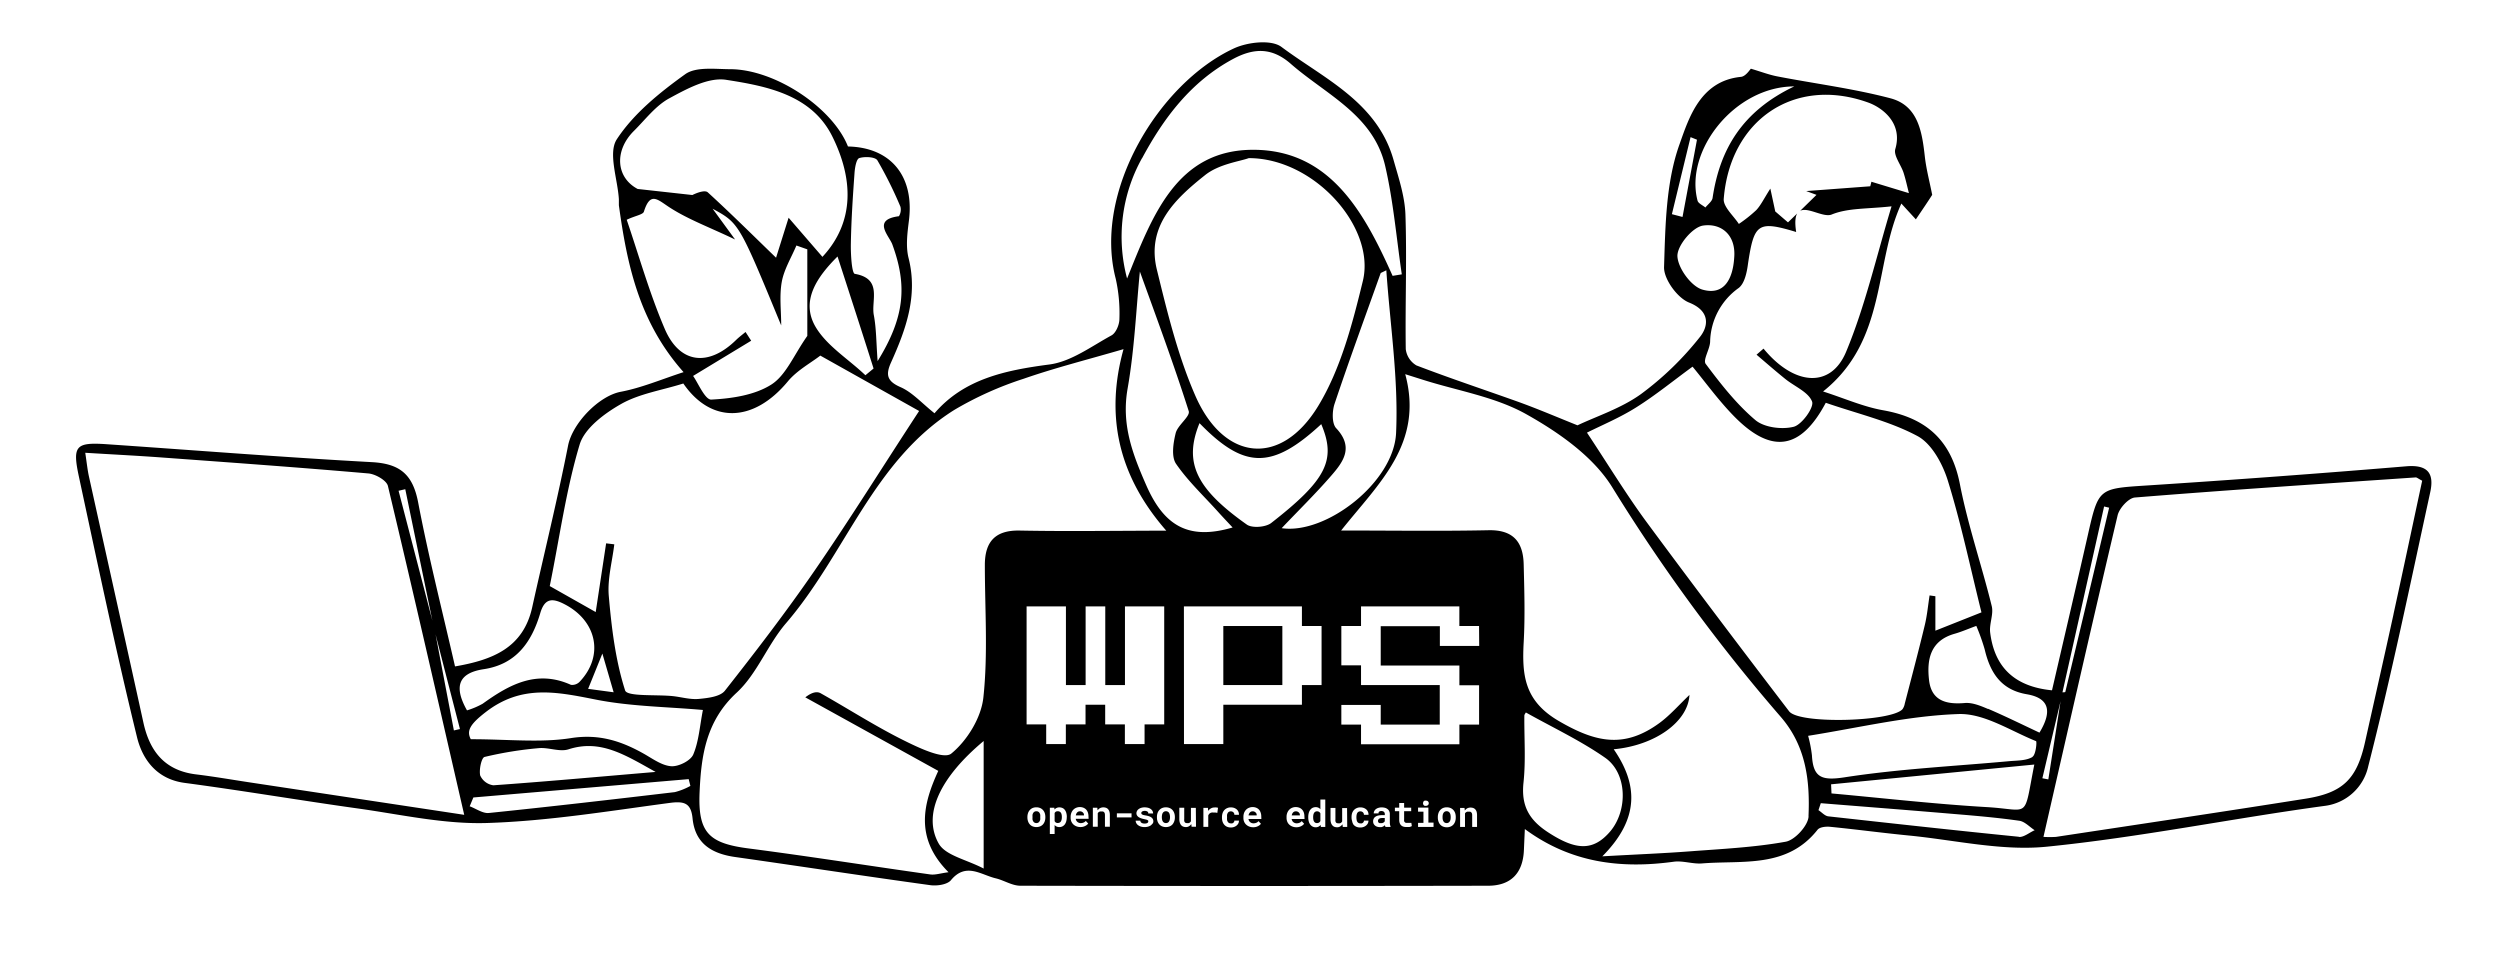 <svg xmlns="http://www.w3.org/2000/svg" viewBox="0 0 612 235.11">
    <g id="Layer_1" data-name="Layer 1">
        <path d="M589.05,114.15q-31.6,2.63-63.26,4.68c-12.09.79-12.06.57-14.71,12.26-2.89,12.75-5.88,25.48-8.75,37.9-9.19-.9-14.1-5.69-15.14-14.17-.25-2.1.88-4.45.39-6.44-2.46-10-5.83-19.76-7.79-29.82-2.1-10.85-8.29-16.26-18.81-18.13-4.85-.86-9.49-2.93-14.69-4.6,15.71-12.54,12.41-31.28,19.16-46L469,53.7c1.69-2.49,3.12-4.61,4-6-.65-3.31-1.47-6.35-1.81-9.44-.68-6.08-1.67-12.42-8.42-14.2-9.07-2.39-18.46-3.57-27.69-5.36-1.95-.37-3.84-1.1-6.46-1.88-.26.23-1.28,1.91-2.47,2-9.92,1-12.71,10.05-15,16.49-3.34,9.32-3.47,20-3.79,30.07-.09,2.94,3.26,7.55,6.11,8.68,5.43,2.16,4.65,6,2.64,8.47a75.14,75.14,0,0,1-14.48,14c-4.84,3.46-10.79,5.37-15.46,7.59-4.67-1.87-9.41-3.9-14.25-5.66-8.37-3-16.85-5.81-25.17-9a5.36,5.36,0,0,1-2.62-4c-.16-11,.29-22-.08-32.92-.15-4.49-1.67-9-2.91-13.38-4-14.19-17-19.89-27.45-27.68-2.49-1.85-8.29-1.18-11.63.37-18.35,8.51-34.47,35.09-28.94,56.34a38.62,38.62,0,0,1,.91,9.91c0,1.38-.85,3.41-1.93,4-4.95,2.7-9.92,6.44-15.23,7.13-10.82,1.42-20.91,3.55-28.1,11.94-3.14-2.5-5.45-5.15-8.35-6.41-3.41-1.49-3.59-3.14-2.28-6.06,3.65-8.11,6.6-16.28,4.28-25.52-.73-2.89-.29-6.18.09-9.23,1.34-10.8-4.41-17.87-14.93-18.09-3.72-9.45-17.75-18.83-28.72-18.92-3.76,0-8.47-.67-11.12,1.23-6.25,4.49-12.61,9.62-16.74,15.92-2.19,3.35.19,9.68.5,14.66,0,.5,0,1,0,1.5,2,14.46,4.93,28.6,15.84,40.85C162,92.83,157.09,94.93,152,95.9c-5.4,1-11.85,7.72-12.93,13.16-2.61,13.25-5.86,26.38-8.78,39.58-2.2,10-9.75,12.92-18.9,14.5-3.06-13.4-6.47-26.75-9.05-40.27C101,116,97.76,113.5,91,113.13c-21.61-1.18-43.2-2.9-64.79-4.38-7.69-.53-8.54.34-6.88,8C23.9,138,28.37,159.35,33.55,180.5c1.33,5.39,4.79,10.23,11.63,11.15,14.18,1.89,28.29,4.29,42.46,6.27,10.52,1.47,21.12,3.89,31.62,3.55,14.92-.47,29.79-2.93,44.64-4.91,3.59-.48,5.26,0,5.64,3.78.61,6.19,4.72,8.65,10.44,9.46,15.92,2.26,31.82,4.7,47.75,6.89,1.64.23,4.16-.13,5.06-1.22,3.66-4.42,7.3-1.33,10.94-.46,2.05.48,4,1.81,6.06,1.82q57.24.12,114.47,0c5.62,0,8.55-3.09,8.79-8.7.07-1.59.14-3.18.23-5.18,11.24,8.3,23.47,9.78,36.45,8,2.24-.3,4.63.6,6.92.42,10-.81,20.79,1.25,28.28-8.24.52-.66,2-.83,3.05-.73,6.46.64,12.89,1.51,19.35,2.14,11.25,1.1,22.69,3.84,33.73,2.73,22.81-2.29,45.37-6.92,68.11-10a12.46,12.46,0,0,0,10.58-9.7c5.66-22.22,10.3-44.7,15.18-67.12C595.93,115.84,594.3,113.71,589.05,114.15Zm-74,9.83,1.27.3q-5.34,22.54-10.73,45.1c0,.09-.4.09-.7.11Q510,146.71,515.08,124ZM439.24,21.15c-12.76,6.08-18.23,15.42-20,27.31-.13.85-1.15,1.56-1.76,2.34-.66-.56-1.74-1-1.92-1.68C412.35,36.86,424.65,21.18,439.24,21.15ZM413.85,33.57l1.57.63-3.54,18.91-2.6-.68Q411.56,43,413.85,33.57Zm2.88,37.32c-2.76-.81-6-5.31-6.1-8.2-.06-2.58,3.71-7.1,6.28-7.47,4.41-.65,8.12,2.26,7.62,7.9C424.22,68,422.24,72.49,416.73,70.89Zm1.91,12.77a16.56,16.56,0,0,1,7-13.17c1.44-1.11,2-3.84,2.27-5.91,1.48-9.89,2.42-10.62,11.79-7.79-.36-2.37-.21-3.76.26-4.54l-2.26,2.19-3.12-2.68c-.3-1.4-.6-2.81-1.2-5.59-1.58,2.47-2.32,4.07-3.46,5.28a34.2,34.2,0,0,1-4.25,3.37c-1.3-2-3.85-4.2-3.7-6.13,1.53-19.32,17.29-30.09,35.36-23.59,3.43,1.23,8.53,5,6.64,11.38-.46,1.58,1.34,3.79,2,5.74.56,1.74.94,3.54,1.33,5.06l-9.18-2.79-.28,1.11-15.68,1.17,2.52.93-4,3.91c1.89-1,5.72,1.72,7.72.9,4-1.63,8.72-1.34,14.65-2-3.7,12.2-6.42,24.34-11.14,35.65-3.78,9-12.76,8.23-20.2-.82L430,86.83c2.34,2,4.64,4,7,5.91s5.7,3.22,6.6,5.57c.53,1.4-2.49,5.66-4.52,6.17-2.89.72-7.21.18-9.37-1.65-4.63-3.91-8.47-8.84-12.14-13.73C416.81,88.13,418.57,85.53,418.64,83.66Zm-18.15,16.1c4.79-3,9.21-6.63,13.85-10,3.07,3.7,6.37,8.31,10.31,12.3,9.09,9.18,16.21,8,22.3-3.46,7.82,2.71,15.66,4.5,22.49,8.17,3.46,1.87,6.12,6.8,7.39,10.89,3.23,10.42,5.47,21.14,8.23,32.25l-11.28,4.48v-8.43l-1.42-.2c-.38,2.44-.6,4.91-1.18,7.3-1.54,6.41-3.24,12.79-4.89,19.18a3.42,3.42,0,0,1-.55,1.36c-2.66,3.07-25.31,3.74-27.76.53-11.77-15.4-23.47-30.86-35-46.47-4.87-6.63-9.15-13.69-14.49-21.75C392.12,104.09,396.52,102.26,400.49,99.76Zm-120.92-61c5.26-9.81,11.95-18.77,22.28-24.32,5.24-2.81,9.63-2.76,14.14,1.19,8.62,7.54,20.27,12.52,23.12,25.07,2,8.68,2.74,17.63,4.05,26.46l-2.25.37c-6.86-15.32-15.16-30.78-34-30.86-18.95-.08-24.87,16.34-31,31.51A39.56,39.56,0,0,1,279.57,38.71ZM322.69,99.4c-9.13,15-23.13,13.55-30.14-2.68C288.32,87,285.74,76.39,283.2,66,280.59,55.31,287.79,48.6,295,42.87c3.41-2.72,8.48-3.35,10.7-4.16,16.08,0,31.13,17,27.92,30.1C331.06,79.31,328.21,90.31,322.69,99.4Zm-11.54,28.66c-1.33,1-4.63,1.28-5.94.35-12.56-8.88-15.46-15.28-11.57-24.82,11,11.34,17.81,11.33,29.8.24C327.14,112.56,324.8,117.43,311.15,128.06ZM291,100.64c.42,1.3-2.72,3.43-3.2,5.42-.59,2.41-1.1,5.74.1,7.49,3,4.35,6.94,8,10.51,12,1.08,1.19,2.19,2.35,3.33,3.58-10.67,3.13-16.7-.26-21.11-10.28-3.47-7.89-6.13-15-4.59-23.74,1.68-9.57,2.09-19.37,3-28.64C283.11,77.76,287.33,89.11,291,100.64Zm-1.18,47.8h28.89v4.81h4.81V167.7h-4.81v4.82H299.47v9.63h-9.63Zm23.93-19.14c4.21-4.43,8.32-8.46,12.08-12.79,3-3.44,5.66-7,1.27-11.68-1.09-1.16-1-4.21-.39-6,3.59-10.72,7.49-21.33,11.29-32l1.37-.66c.91,13.28,3,26.63,2.39,39.84C341.2,118.07,324.63,130.88,313.77,129.3ZM208.29,59.6c.1-5.77.49-11.53.9-17.29.09-1.29.45-3.39,1.16-3.61,1.35-.43,3.91-.3,4.43.55a97.66,97.66,0,0,1,5.65,11.36,3.07,3.07,0,0,1-.37,2.32c-6.64.85-2.42,4.74-1.62,6.9,3.7,10.09,3.05,17.82-3.6,28.57-.34-4.52-.31-8-.93-11.27-.69-3.59,2.19-8.9-4.65-10.09C208.51,66.9,208.24,62.19,208.29,59.6Zm5.56,30.61-2,1.65c-4.19-4-9.57-7.25-12.29-12-3.53-6.24.38-12,5.47-17.07C208.07,72.18,211,81.2,213.85,90.21ZM155.18,32.05c2.81-2.79,5.34-6.2,8.7-8,4.27-2.32,9.55-5.19,13.88-4.51,10,1.55,20.94,3.68,26,13.88s5.61,20.82-2.43,29.46l-8.28-9.58c-1.39,4.43-2.49,7.93-3.07,9.79-5.4-5.22-10.94-10.73-16.71-16-.69-.63-2.6.07-3.78.65L156.1,46.26C150.71,43.4,150.38,36.81,155.18,32.05Zm7.55,48.46c-3.75-8.76-6.34-18-9.31-26.71,2.08-1,4-1.25,4.21-2,1.58-5,3.33-2.93,6.32-1,4.5,2.91,9.66,4.8,16,7.83l-5.5-7.53c6.48,3.54,6.48,3.54,16.79,28.57,0-3.57-.48-7.22.14-10.67.56-3.08,2.34-5.94,3.58-8.9l2.67.94V82.23c-3.29,4.66-5.21,9.63-8.82,11.92-4.1,2.6-9.68,3.41-14.69,3.67-1.53.08-3.29-4.19-4.45-5.79l14.22-8.62-1.38-2.14c-.79.66-1.62,1.27-2.36,2C173.41,89.83,166.39,89.06,162.73,80.51ZM141.9,108.82c1.21-4,6.11-7.64,10.18-9.94,4.49-2.53,9.95-3.34,15.2-5,6.73,9.8,17.12,9.7,25.59-.52,2.26-2.72,5.64-4.52,7.94-6.31L225,100.61c-9,13.75-17,26.62-25.61,39.11-6.93,10.06-14.38,19.77-21.94,29.37-1.15,1.45-4.12,1.79-6.31,2s-4.28-.45-6.43-.68c-4.07-.42-11.19.16-11.68-1.39-2.37-7.39-3.32-15.33-4-23.14-.36-4.14.85-8.42,1.35-12.63l-2-.24-2.55,16.82-11.25-6.36C137,131.59,138.56,119.94,141.9,108.82Zm8.32,60.65-6.25-.84c1.05-2.58,1.93-4.77,3.49-8.64C148.63,164,149.33,166.4,150.22,169.47Zm-37.62,9-1.49.34q-2.25-11.78-4.49-23.53Q109.6,166.9,112.6,178.49ZM99.21,119.76q3.32,16.08,6.64,32.18l-8.28-31.8Zm-38.4,71.72c-4.27-.65-8.53-1.39-12.81-1.91-7.59-.92-11.33-5.56-12.89-12.65C30.7,156.8,26.2,136.7,21.76,116.59c-.35-1.6-.51-3.24-.89-5.75,6.5.4,12.54.7,18.56,1.14,16.92,1.24,33.85,2.45,50.75,3.92,1.73.15,4.45,1.7,4.78,3.06,6.32,26.45,12.35,53,18.68,80.51Zm57.59-27.66c8-1.2,11.78-6.7,13.87-13.77,1.08-3.61,2.93-3.69,5.9-2.15,8,4.1,9.73,12.69,3.72,19a2.52,2.52,0,0,1-2.12.75c-8.37-3.77-15.07-.09-21.61,4.62a19.11,19.11,0,0,1-3.84,1.63C111.15,168.27,112,164.79,118.4,163.82Zm46.8,30.09c-15.17,1.79-30.34,3.55-45.53,5.11-1.49.15-3.12-1.06-4.69-1.64l.9-2.16,52.71-4.49.42,1.66A16.12,16.12,0,0,1,165.2,193.91Zm-46.58-8.61a90.88,90.88,0,0,1,13.24-2.15c2.43-.24,5.16,1,7.35.27,7.77-2.48,13.7,1.32,21.28,5.55-14.27,1.21-27,2.37-39.72,3.27a4.15,4.15,0,0,1-3.22-2.41C117.24,188.39,117.87,185.49,118.62,185.3Zm45.69,2.27c-2.3-.16-4.55-1.84-6.71-3.06-5.56-3.13-11-4.9-17.84-3.82-7.52,1.18-15.38.27-24.51.27-1.11-2.09-.13-3.71,3.64-6.63,8.71-6.74,17.21-5,26.67-3.13,8.69,1.76,17.72,1.81,26.51,2.6-.78,4-1,7.68-2.36,10.9C169.06,186.23,166.11,187.7,164.31,187.57Zm76.49,25.05c-4.21-2.21-9.33-3.18-11-6.11-4.06-7.16.46-16.32,11-25.11Zm8.82-82.74c-6-.12-8.52,2.74-8.53,8.41,0,10.83.79,21.74-.36,32.44-.53,5-4,10.6-7.86,13.75C231,186,224.76,183,221,181.12c-6.88-3.44-13.38-7.63-20.1-11.41-.86-.48-2.07-.32-3.76,1l32.55,18c-3.55,7.75-6,16.29,2.51,24.81-1.94.25-3.26.71-4.48.54-14.79-2.08-29.55-4.43-44.37-6.35-9.74-1.25-12.53-3.77-12.09-13.77.39-9,1.59-17.47,9.07-24.37,5-4.61,7.56-11.74,12.08-17,14.51-16.84,21.35-39.81,41.25-52.25a83.87,83.87,0,0,1,16.89-7.59c7.7-2.68,15.65-4.68,24.49-7.26-4.31,15.55-1.8,30.42,10.46,44.43C271.82,129.94,260.72,130.1,249.62,129.88Zm6.28,70.22a3.09,3.09,0,0,1-.14.94,2.27,2.27,0,0,1-.43.76,2,2,0,0,1-.69.49,2.49,2.49,0,0,1-1.86,0,1.84,1.84,0,0,1-.69-.49,2.11,2.11,0,0,1-.43-.76,2.81,2.81,0,0,1-.15-.94V200a2.85,2.85,0,0,1,.15-.94,2,2,0,0,1,.43-.75,1.91,1.91,0,0,1,.68-.5,2.27,2.27,0,0,1,.93-.18,2.35,2.35,0,0,1,.94.18,2,2,0,0,1,.69.5,2.13,2.13,0,0,1,.43.75,3.14,3.14,0,0,1,.14.94Zm-4.59-22.77V148.44h9.63V167.7h4.82V148.44h4.81V167.7h4.82V148.44H285v28.89h-4.81v4.82h-4.82v-4.82h-4.82v-4.81h-4.81v4.81h-4.82v4.82h-4.81v-4.82Zm9.83,22.77a3.51,3.51,0,0,1-.12.94,2.35,2.35,0,0,1-.34.75,1.74,1.74,0,0,1-.58.5,1.59,1.59,0,0,1-.77.18,1.88,1.88,0,0,1-.43-.05,1.69,1.69,0,0,1-.37-.15l-.18-.13a1.41,1.41,0,0,1-.18-.17v2.2H257v-6.44h1.1l.05.45a1.34,1.34,0,0,1,.2-.21l.24-.16.34-.13a2,2,0,0,1,1.19.13,1.47,1.47,0,0,1,.57.48,2.16,2.16,0,0,1,.35.75,3.63,3.63,0,0,1,.12,1Zm5.35.34h-3.16a1.66,1.66,0,0,0,.16.45,1.07,1.07,0,0,0,.25.31,1.3,1.3,0,0,0,.38.22,1.34,1.34,0,0,0,.46.08,1.8,1.8,0,0,0,.68-.14,1.28,1.28,0,0,0,.54-.4l.6.65a2.12,2.12,0,0,1-.73.58,2.41,2.41,0,0,1-1.17.27,2.54,2.54,0,0,1-1-.18,2.35,2.35,0,0,1-.76-.48,2.17,2.17,0,0,1-.48-.71,2.38,2.38,0,0,1-.17-.88V200a2.74,2.74,0,0,1,.17-1,2.27,2.27,0,0,1,.47-.76,2.06,2.06,0,0,1,.71-.49,2.26,2.26,0,0,1,.9-.18,2.33,2.33,0,0,1,.9.17,2,2,0,0,1,.67.46,2.16,2.16,0,0,1,.41.73,3,3,0,0,1,.14.93Zm5.2,1.94h-1.2v-2.85a1.44,1.44,0,0,0-.06-.45.62.62,0,0,0-.18-.28.69.69,0,0,0-.28-.15,2,2,0,0,0-.37,0,1.65,1.65,0,0,0-.32,0,1,1,0,0,0-.25.12.7.7,0,0,0-.17.13l-.13.17v3.31h-1.2v-4.65h1.09l.07.64a1.43,1.43,0,0,1,.2-.23,1.37,1.37,0,0,1,.22-.2,1.5,1.5,0,0,1,.46-.22,1.72,1.72,0,0,1,.52-.08,2.15,2.15,0,0,1,.64.1,1.25,1.25,0,0,1,.51.33,1.63,1.63,0,0,1,.33.58,2.77,2.77,0,0,1,.12.87ZM277,200.1h-3.59v-1H277Zm5.11,1.52a1.49,1.49,0,0,1-.42.45,2.2,2.2,0,0,1-.66.29,3,3,0,0,1-.87.11,2.82,2.82,0,0,1-.92-.14,2.09,2.09,0,0,1-.68-.36,1.39,1.39,0,0,1-.41-.5,1.33,1.33,0,0,1-.14-.57h1.14a.68.68,0,0,0,.1.33.73.73,0,0,0,.24.22,1,1,0,0,0,.32.12,1.92,1.92,0,0,0,.78,0,.88.88,0,0,0,.29-.11.49.49,0,0,0,.16-.16.35.35,0,0,0,.05-.2.41.41,0,0,0,0-.19.71.71,0,0,0-.18-.15,1.42,1.42,0,0,0-.34-.13l-.53-.12a5.1,5.1,0,0,1-.75-.21,2.62,2.62,0,0,1-.58-.29,1.39,1.39,0,0,1-.37-.4,1,1,0,0,1-.14-.53,1.21,1.21,0,0,1,.14-.55,1.33,1.33,0,0,1,.4-.46,1.9,1.9,0,0,1,.62-.31,2.75,2.75,0,0,1,.84-.12,3.34,3.34,0,0,1,.87.11,2,2,0,0,1,.66.32,1.41,1.41,0,0,1,.41.47,1.39,1.39,0,0,1,.14.6h-1.2a.54.54,0,0,0,0-.22.58.58,0,0,0-.11-.18.74.74,0,0,0-.29-.17,1.4,1.4,0,0,0-.44-.07,1.35,1.35,0,0,0-.38.05.85.85,0,0,0-.27.12.46.46,0,0,0-.15.16.45.45,0,0,0-.05.19.46.46,0,0,0,.05.2.36.36,0,0,0,.15.15,1.05,1.05,0,0,0,.3.14l.48.1a5.62,5.62,0,0,1,.78.17,2.27,2.27,0,0,1,.63.28,1.34,1.34,0,0,1,.41.41,1.18,1.18,0,0,1,0,1.15Zm5.5-1.52a2.81,2.81,0,0,1-.15.94,2.44,2.44,0,0,1-.42.76,2,2,0,0,1-.69.49,2.52,2.52,0,0,1-1.87,0,2,2,0,0,1-.69-.49,2.27,2.27,0,0,1-.43-.76,2.81,2.81,0,0,1-.14-.94V200a2.85,2.85,0,0,1,.14-.94,2.13,2.13,0,0,1,.43-.75,2,2,0,0,1,.69-.5,2.49,2.49,0,0,1,1.86,0,2,2,0,0,1,.7.5,2.28,2.28,0,0,1,.42.75,2.85,2.85,0,0,1,.15.94Zm5.17,2.28h-1.08l-.07-.65a1.83,1.83,0,0,1-.57.54,1.4,1.4,0,0,1-.73.2,2,2,0,0,1-.66-.11,1.32,1.32,0,0,1-.52-.36,1.74,1.74,0,0,1-.33-.62,3,3,0,0,1-.12-.9v-2.75h1.2v2.76a2.05,2.05,0,0,0,0,.47.86.86,0,0,0,.13.32.53.53,0,0,0,.24.17,1.13,1.13,0,0,0,.35.05,1.87,1.87,0,0,0,.35,0,.89.89,0,0,0,.26-.11.93.93,0,0,0,.18-.16.69.69,0,0,0,.13-.2v-3.26h1.2ZM298,199a3.86,3.86,0,0,0-.49-.09,3.77,3.77,0,0,0-.47,0,1.73,1.73,0,0,0-.41,0,1.14,1.14,0,0,0-.34.12.89.89,0,0,0-.3.24,1.63,1.63,0,0,0-.21.34v2.8h-1.19v-4.65h1.11l.05.65v.11a2,2,0,0,1,.68-.62,1.7,1.7,0,0,1,.86-.23,2.6,2.6,0,0,1,.5,0,2.25,2.25,0,0,1,.38.08Zm2.38,1.69a1.27,1.27,0,0,0,.16.45.83.83,0,0,0,.29.3.88.88,0,0,0,.48.12,1.2,1.2,0,0,0,.33,0,.84.84,0,0,0,.28-.15.79.79,0,0,0,.19-.22.73.73,0,0,0,.06-.3h1.12a1.39,1.39,0,0,1-.14.67,1.7,1.7,0,0,1-.43.53,1.93,1.93,0,0,1-.63.35,2.13,2.13,0,0,1-.76.13,2.33,2.33,0,0,1-.95-.18,1.83,1.83,0,0,1-.68-.5,2.21,2.21,0,0,1-.42-.75,3.06,3.06,0,0,1-.14-.92V200a3.1,3.1,0,0,1,.14-.92,2.14,2.14,0,0,1,.41-.74,2,2,0,0,1,.69-.5,2.13,2.13,0,0,1,.94-.19,2.32,2.32,0,0,1,.8.13,2.16,2.16,0,0,1,.63.36,1.63,1.63,0,0,1,.54,1.32h-1.12a.88.88,0,0,0-.05-.33.8.8,0,0,0-.18-.27,1.12,1.12,0,0,0-.28-.18,1,1,0,0,0-.36-.06,1,1,0,0,0-.47.11.86.86,0,0,0-.29.31,1.5,1.5,0,0,0-.16.45,2.85,2.85,0,0,0,0,.51v.13A2.89,2.89,0,0,0,300.38,200.64Zm8.4-.2h-3.16a1.68,1.68,0,0,0,.15.45,1.1,1.1,0,0,0,.26.31,1.25,1.25,0,0,0,.37.22,1.39,1.39,0,0,0,.46.08,1.81,1.81,0,0,0,.69-.14,1.19,1.19,0,0,0,.53-.4l.6.65a2,2,0,0,1-.72.58,2.41,2.41,0,0,1-1.17.27,2.59,2.59,0,0,1-1-.18,2.41,2.41,0,0,1-.75-.48,2,2,0,0,1-.48-.71,2.19,2.19,0,0,1-.17-.88V200a2.74,2.74,0,0,1,.16-1,2.44,2.44,0,0,1,.47-.76,2,2,0,0,1,.72-.49,2.19,2.19,0,0,1,.9-.18,2.28,2.28,0,0,1,.89.17,1.78,1.78,0,0,1,.67.46,2,2,0,0,1,.41.73,2.75,2.75,0,0,1,.15.93Zm10.57,0h-3.16a1.38,1.38,0,0,0,.16.45.93.93,0,0,0,.25.31,1.19,1.19,0,0,0,.38.22,1.34,1.34,0,0,0,.46.08,1.8,1.8,0,0,0,.68-.14,1.28,1.28,0,0,0,.54-.4l.59.65a2,2,0,0,1-.72.58,2.41,2.41,0,0,1-1.17.27,2.5,2.5,0,0,1-1-.18,2.35,2.35,0,0,1-.76-.48,2,2,0,0,1-.48-.71,2.38,2.38,0,0,1-.17-.88V200a2.54,2.54,0,0,1,.17-1,2.12,2.12,0,0,1,.47-.76,2,2,0,0,1,.71-.49,2.19,2.19,0,0,1,.9-.18,2.37,2.37,0,0,1,.9.17,1.83,1.83,0,0,1,.66.46,2,2,0,0,1,.42.73,3,3,0,0,1,.14.93Zm5.08,1.94h-1.08l-.06-.49a1.78,1.78,0,0,1-.52.43,1.52,1.52,0,0,1-.69.15,1.61,1.61,0,0,1-.76-.18,1.69,1.69,0,0,1-.57-.49,2.18,2.18,0,0,1-.36-.75,3.5,3.5,0,0,1-.13-.94V200a3.67,3.67,0,0,1,.13-1,2.18,2.18,0,0,1,.36-.75,1.59,1.59,0,0,1,.57-.49,1.74,1.74,0,0,1,.77-.17,1.48,1.48,0,0,1,.65.13,1.71,1.71,0,0,1,.49.37v-2.37h1.2Zm5.37,0h-1.09l-.07-.65a1.83,1.83,0,0,1-.57.54,1.4,1.4,0,0,1-.73.2,2,2,0,0,1-.66-.11,1.22,1.22,0,0,1-.51-.36,1.61,1.61,0,0,1-.34-.62,3,3,0,0,1-.12-.9v-2.75h1.2v2.76a2.05,2.05,0,0,0,0,.47.86.86,0,0,0,.13.32.53.53,0,0,0,.24.17,1.18,1.18,0,0,0,.35.05,1.78,1.78,0,0,0,.35,0,1.09,1.09,0,0,0,.27-.11,1.29,1.29,0,0,0,.17-.16,1,1,0,0,0,.14-.2v-3.26h1.2Zm2.3-1.74a1.26,1.26,0,0,0,.15.45.79.79,0,0,0,.3.3.84.84,0,0,0,.47.12,1.27,1.27,0,0,0,.34,0,.94.94,0,0,0,.28-.15.63.63,0,0,0,.18-.22.51.51,0,0,0,.06-.3H335a1.53,1.53,0,0,1-.15.67,1.7,1.7,0,0,1-.43.53,1.93,1.93,0,0,1-.63.35,2.13,2.13,0,0,1-.76.13,2.33,2.33,0,0,1-1-.18,1.91,1.91,0,0,1-.68-.5A2.18,2.18,0,0,1,331,201a2.77,2.77,0,0,1-.14-.92V200a3.1,3.1,0,0,1,.13-.92,2.16,2.16,0,0,1,.42-.74,1.91,1.91,0,0,1,.68-.5,2.13,2.13,0,0,1,.94-.19,2.28,2.28,0,0,1,.8.13,2.16,2.16,0,0,1,.63.36,1.66,1.66,0,0,1,.41.57,1.79,1.79,0,0,1,.14.75h-1.13a.72.72,0,0,0-.05-.33.8.8,0,0,0-.18-.27,1,1,0,0,0-.28-.18,1,1,0,0,0-.35-.06.93.93,0,0,0-.47.11.89.89,0,0,0-.3.31,1.49,1.49,0,0,0-.15.45,2.84,2.84,0,0,0-.05.51v.13A2.87,2.87,0,0,0,332.1,200.64Zm8.27,1.74h-1.22c0-.06,0-.12-.07-.2a1.44,1.44,0,0,1-.05-.24,1.15,1.15,0,0,1-.23.21,1.87,1.87,0,0,1-.28.16,2.06,2.06,0,0,1-.35.12,2.59,2.59,0,0,1-.41,0,2,2,0,0,1-.66-.11,1.42,1.42,0,0,1-.51-.29,1.48,1.48,0,0,1-.34-.44,1.42,1.42,0,0,1-.11-.55,1.4,1.4,0,0,1,.15-.69,1.24,1.24,0,0,1,.45-.49,2,2,0,0,1,.67-.27,4.12,4.12,0,0,1,.91-.09H339v-.28a.65.65,0,0,0-.06-.29.51.51,0,0,0-.15-.23.7.7,0,0,0-.27-.15,1.06,1.06,0,0,0-.37-.06,1,1,0,0,0-.33.05.58.58,0,0,0-.23.13.34.34,0,0,0-.11.17.85.85,0,0,0,0,.23h-1.19a1.21,1.21,0,0,1,.13-.56,1.43,1.43,0,0,1,.38-.47,1.82,1.82,0,0,1,.62-.32,2.64,2.64,0,0,1,.83-.12,3.2,3.2,0,0,1,.78.1,1.69,1.69,0,0,1,.63.31,1.31,1.31,0,0,1,.42.51,1.58,1.58,0,0,1,.15.71v2a3.61,3.61,0,0,0,.05.62,1.59,1.59,0,0,0,.14.42Zm5-.07a3.58,3.58,0,0,1-.35.09l-.4,0-.4,0a2.13,2.13,0,0,1-.69-.1,1.34,1.34,0,0,1-.54-.32,1.47,1.47,0,0,1-.34-.54,2.3,2.3,0,0,1-.12-.79v-2.11h-1.06v-.88h1.06v-1.14h1.2v1.14h1.73v.88h-1.73v2a1.61,1.61,0,0,0,0,.42.73.73,0,0,0,.17.27.61.61,0,0,0,.26.15,1.22,1.22,0,0,0,.34,0h.28l.28,0,.24,0,.2,0,.12.82A2.08,2.08,0,0,1,345.37,202.31Zm5.56.07h-3.79v-1h1.32V198.7h-1.32v-1h2.53v3.68h1.26Zm-2.56-5.85a.7.7,0,0,1,.05-.25.53.53,0,0,1,.36-.33.66.66,0,0,1,.28,0,.71.71,0,0,1,.51.18.62.62,0,0,1,.19.45.63.63,0,0,1-.19.46.71.71,0,0,1-.51.18.66.66,0,0,1-.28,0,.61.61,0,0,1-.22-.13.6.6,0,0,1-.14-.2A.71.71,0,0,1,348.37,196.53Zm8,3.57a3.09,3.09,0,0,1-.14.94,2.27,2.27,0,0,1-.43.76,2,2,0,0,1-.69.49,2.49,2.49,0,0,1-1.86,0,1.84,1.84,0,0,1-.69-.49,2.11,2.11,0,0,1-.43-.76,2.81,2.81,0,0,1-.15-.94V200a2.85,2.85,0,0,1,.15-.94,2,2,0,0,1,.43-.75,1.91,1.91,0,0,1,.68-.5,2.27,2.27,0,0,1,.93-.18,2.35,2.35,0,0,1,.94.18,2,2,0,0,1,.69.5,2.13,2.13,0,0,1,.43.75,3.14,3.14,0,0,1,.14.94Zm5.21,2.28h-1.19v-2.85a1.44,1.44,0,0,0-.06-.45.85.85,0,0,0-.18-.28.69.69,0,0,0-.28-.15,2,2,0,0,0-.37,0,1.55,1.55,0,0,0-.32,0,1,1,0,0,0-.25.12.7.7,0,0,0-.17.13,1.09,1.09,0,0,0-.13.17v3.31h-1.2v-4.65h1.08l.08.64a2.11,2.11,0,0,1,.19-.23,2.05,2.05,0,0,1,.23-.2,1.57,1.57,0,0,1,.45-.22,1.82,1.82,0,0,1,.52-.08,2.21,2.21,0,0,1,.65.1,1.4,1.4,0,0,1,.51.33,1.63,1.63,0,0,1,.33.58,3.12,3.12,0,0,1,.11.87Zm.53-44.31h-9.63v-4.82H338v9.63h19.26v4.82h4.82v9.63h-4.82v4.82H333.18v-4.82h-4.82v-4.81H338v4.81h14.45V167.7H333.18v-4.82h-4.82v-9.63h4.82v-4.81h24.07v4.81h4.82ZM379,203.77c-4.72-3.07-6.64-6.54-6.05-12.17.58-5.41.16-10.93.21-16.41,0-.27.25-.54.37-.78,6.51,3.66,13.33,6.85,19.41,11.09,5.41,3.77,5.6,12.82,1.27,18C390,208.45,385.75,208.16,379,203.77Zm63.74-3.93c-.09,2.23-3.33,5.8-5.59,6.21-7.76,1.4-15.71,1.77-23.61,2.37-6.34.48-12.71.73-21.29,1.21,9.2-9.26,8.69-17.65,2.79-26.21,10.07-.93,18.19-6.69,18.54-13.3-2.59,2.46-4.73,4.95-7.3,6.84-8.66,6.35-15.68,4.8-24.71-.47-8.46-4.94-9-11.28-8.57-19.27.35-6.32.16-12.67,0-19-.11-5.51-2.51-8.55-8.62-8.42-11.79.25-23.58.07-36.07.07,9.14-11.54,20.29-21.23,15.69-38.27L348.43,93c8.49,2.69,17.67,4.15,25.26,8.43,8,4.49,16.46,10.42,21.08,18A431.59,431.59,0,0,0,436,175.57C442.15,182.72,443.1,191.19,442.72,199.84Zm51.48,5c-15.56-1.55-31.11-3.28-46.66-5-.85-.1-1.6-1-2.4-1.51l.57-1.71c10.9.88,21.8,1.72,32.7,2.65,5.31.44,10.62.9,15.89,1.65,1.34.19,2.52,1.51,3.77,2.32C496.78,203.81,495.43,205,494.2,204.88ZM448.25,192,498,187.16c-2.71,13.68-.84,11.05-11.6,10.42-12.71-.74-25.37-2.2-38.05-3.35Zm49.31-6.7c-1.45.88-3.49.87-5.3,1-13.61,1.26-27.31,1.91-40.8,4-5.58.85-7.6,0-7.9-5.39a31.9,31.9,0,0,0-.93-4.78c12.55-2,24.66-4.93,36.85-5.33,6.26-.2,12.69,4.12,18.94,6.63C498.67,181.49,498.38,184.75,497.56,185.25Zm-10.89-11.74c-1.8-.77-3.85-1.62-5.69-1.46-4.57.39-8.17-.55-8.75-5.61s.31-9.63,6.21-11.33c1.73-.49,3.39-1.22,5.36-1.94a50.58,50.58,0,0,1,2.05,5.74c1.34,5.71,4,9.94,10.36,11,5.28.92,6.33,4,3.05,9.39C495,177.35,490.88,175.32,486.67,173.51Zm17.76-1.93q-1.49,9.58-3,19.17l-1.46-.28Zm81.49-21.2c-2.27,10.39-4.62,20.77-6.94,31.15-2,9.07-5.34,12.47-14.52,13.93-20.36,3.23-40.76,6.27-61.15,9.36a24.71,24.71,0,0,1-3.07,0c6.08-26.58,12-52.67,18.15-78.7.41-1.76,2.68-4.26,4.25-4.38,22.9-1.85,45.82-3.35,68.74-4.92.27,0,.56.28,1.57.81C590.64,128.42,588.32,139.41,585.92,150.38Z"/>
        <rect x="299.47" y="153.25" width="14.45" height="14.45"/>
        <path d="M254.47,199a.89.89,0,0,0-.31-.3,1,1,0,0,0-.91,0,.89.89,0,0,0-.31.3,1.51,1.51,0,0,0-.18.45,3.1,3.1,0,0,0,0,.54v.09a3.21,3.21,0,0,0,0,.55,1.35,1.35,0,0,0,.18.44.84.84,0,0,0,.31.31,1,1,0,0,0,.46.11.88.88,0,0,0,.45-.11.84.84,0,0,0,.31-.31,1.35,1.35,0,0,0,.18-.44,3.21,3.21,0,0,0,0-.55V200a3.1,3.1,0,0,0,0-.54A1.51,1.51,0,0,0,254.47,199Z"/>
        <path d="M259.73,199a.92.92,0,0,0-.3-.29.83.83,0,0,0-.43-.11,1.12,1.12,0,0,0-.27,0l-.22.08a.7.7,0,0,0-.19.15.8.8,0,0,0-.15.21V201a1.1,1.1,0,0,0,.14.21.65.65,0,0,0,.18.15l.23.1a1.29,1.29,0,0,0,.29,0,.75.75,0,0,0,.43-.12.76.76,0,0,0,.29-.3,1.5,1.5,0,0,0,.16-.45,2.36,2.36,0,0,0,.05-.54V200a2.39,2.39,0,0,0-.05-.55A1.5,1.5,0,0,0,259.73,199Z"/>
        <path d="M286.19,199a.89.89,0,0,0-.31-.3,1,1,0,0,0-.92,0,1,1,0,0,0-.31.3,1.28,1.28,0,0,0-.17.45,2.35,2.35,0,0,0-.06.54v.09a2.44,2.44,0,0,0,.06.55,1.16,1.16,0,0,0,.17.44.86.86,0,0,0,.32.31.92.92,0,0,0,.46.11.94.94,0,0,0,.45-.11.84.84,0,0,0,.31-.31,1.35,1.35,0,0,0,.17-.44,2.44,2.44,0,0,0,.06-.55V200a2.35,2.35,0,0,0-.06-.54A1.5,1.5,0,0,0,286.19,199Z"/>
        <path d="M307.34,198.87a.86.86,0,0,0-.29-.19,1,1,0,0,0-.4-.07.87.87,0,0,0-.37.07.84.84,0,0,0-.29.2,1.21,1.21,0,0,0-.22.32,1.79,1.79,0,0,0-.13.41h2v-.09a.89.89,0,0,0-.07-.36A.81.81,0,0,0,307.34,198.87Z"/>
        <path d="M322.4,198.61a.81.81,0,0,0-.43.11,1,1,0,0,0-.3.3,1.83,1.83,0,0,0-.16.45,3.12,3.12,0,0,0-.05.55v.09a3,3,0,0,0,.05.54,1.34,1.34,0,0,0,.16.44.93.93,0,0,0,.29.3.83.83,0,0,0,.43.1.88.88,0,0,0,.51-.13.91.91,0,0,0,.33-.37v-1.88a.91.91,0,0,0-.33-.37A1,1,0,0,0,322.4,198.61Z"/>
        <path d="M337.9,200.3a1.06,1.06,0,0,0-.32.15.61.61,0,0,0-.19.24.72.72,0,0,0-.06.29.56.56,0,0,0,.05.23.46.46,0,0,0,.13.18.52.52,0,0,0,.21.11.85.85,0,0,0,.29,0,1.18,1.18,0,0,0,.34,0l.28-.11a1.16,1.16,0,0,0,.21-.16,1.19,1.19,0,0,0,.15-.18v-.8h-.61A2.14,2.14,0,0,0,337.9,200.3Z"/>
        <path d="M354.9,199a.89.89,0,0,0-.31-.3.83.83,0,0,0-.46-.11.81.81,0,0,0-.45.11.89.89,0,0,0-.31.3,1.51,1.51,0,0,0-.18.45,2.36,2.36,0,0,0-.05.54v.09a2.45,2.45,0,0,0,.05.55,1.35,1.35,0,0,0,.18.44.84.84,0,0,0,.31.31,1,1,0,0,0,.46.11.88.88,0,0,0,.45-.11.84.84,0,0,0,.31-.31,1.35,1.35,0,0,0,.18-.44,3.21,3.21,0,0,0,.05-.55V200a3.1,3.1,0,0,0-.05-.54A1.51,1.51,0,0,0,354.9,199Z"/>
        <path d="M317.92,198.87a.91.91,0,0,0-.3-.19,1,1,0,0,0-.4-.07.9.9,0,0,0-.37.07.84.84,0,0,0-.29.2,1.21,1.21,0,0,0-.22.32,2.46,2.46,0,0,0-.13.41h2v-.09a1.09,1.09,0,0,0-.06-.36A1,1,0,0,0,317.92,198.87Z"/>
        <path d="M265.06,198.87a.91.91,0,0,0-.3-.19,1,1,0,0,0-.4-.07.9.9,0,0,0-.37.07.84.84,0,0,0-.29.2,1.21,1.21,0,0,0-.22.32,1.77,1.77,0,0,0-.12.41h2v-.09a1.1,1.1,0,0,0-.07-.36A1,1,0,0,0,265.06,198.87Z"/>
    </g>
</svg>